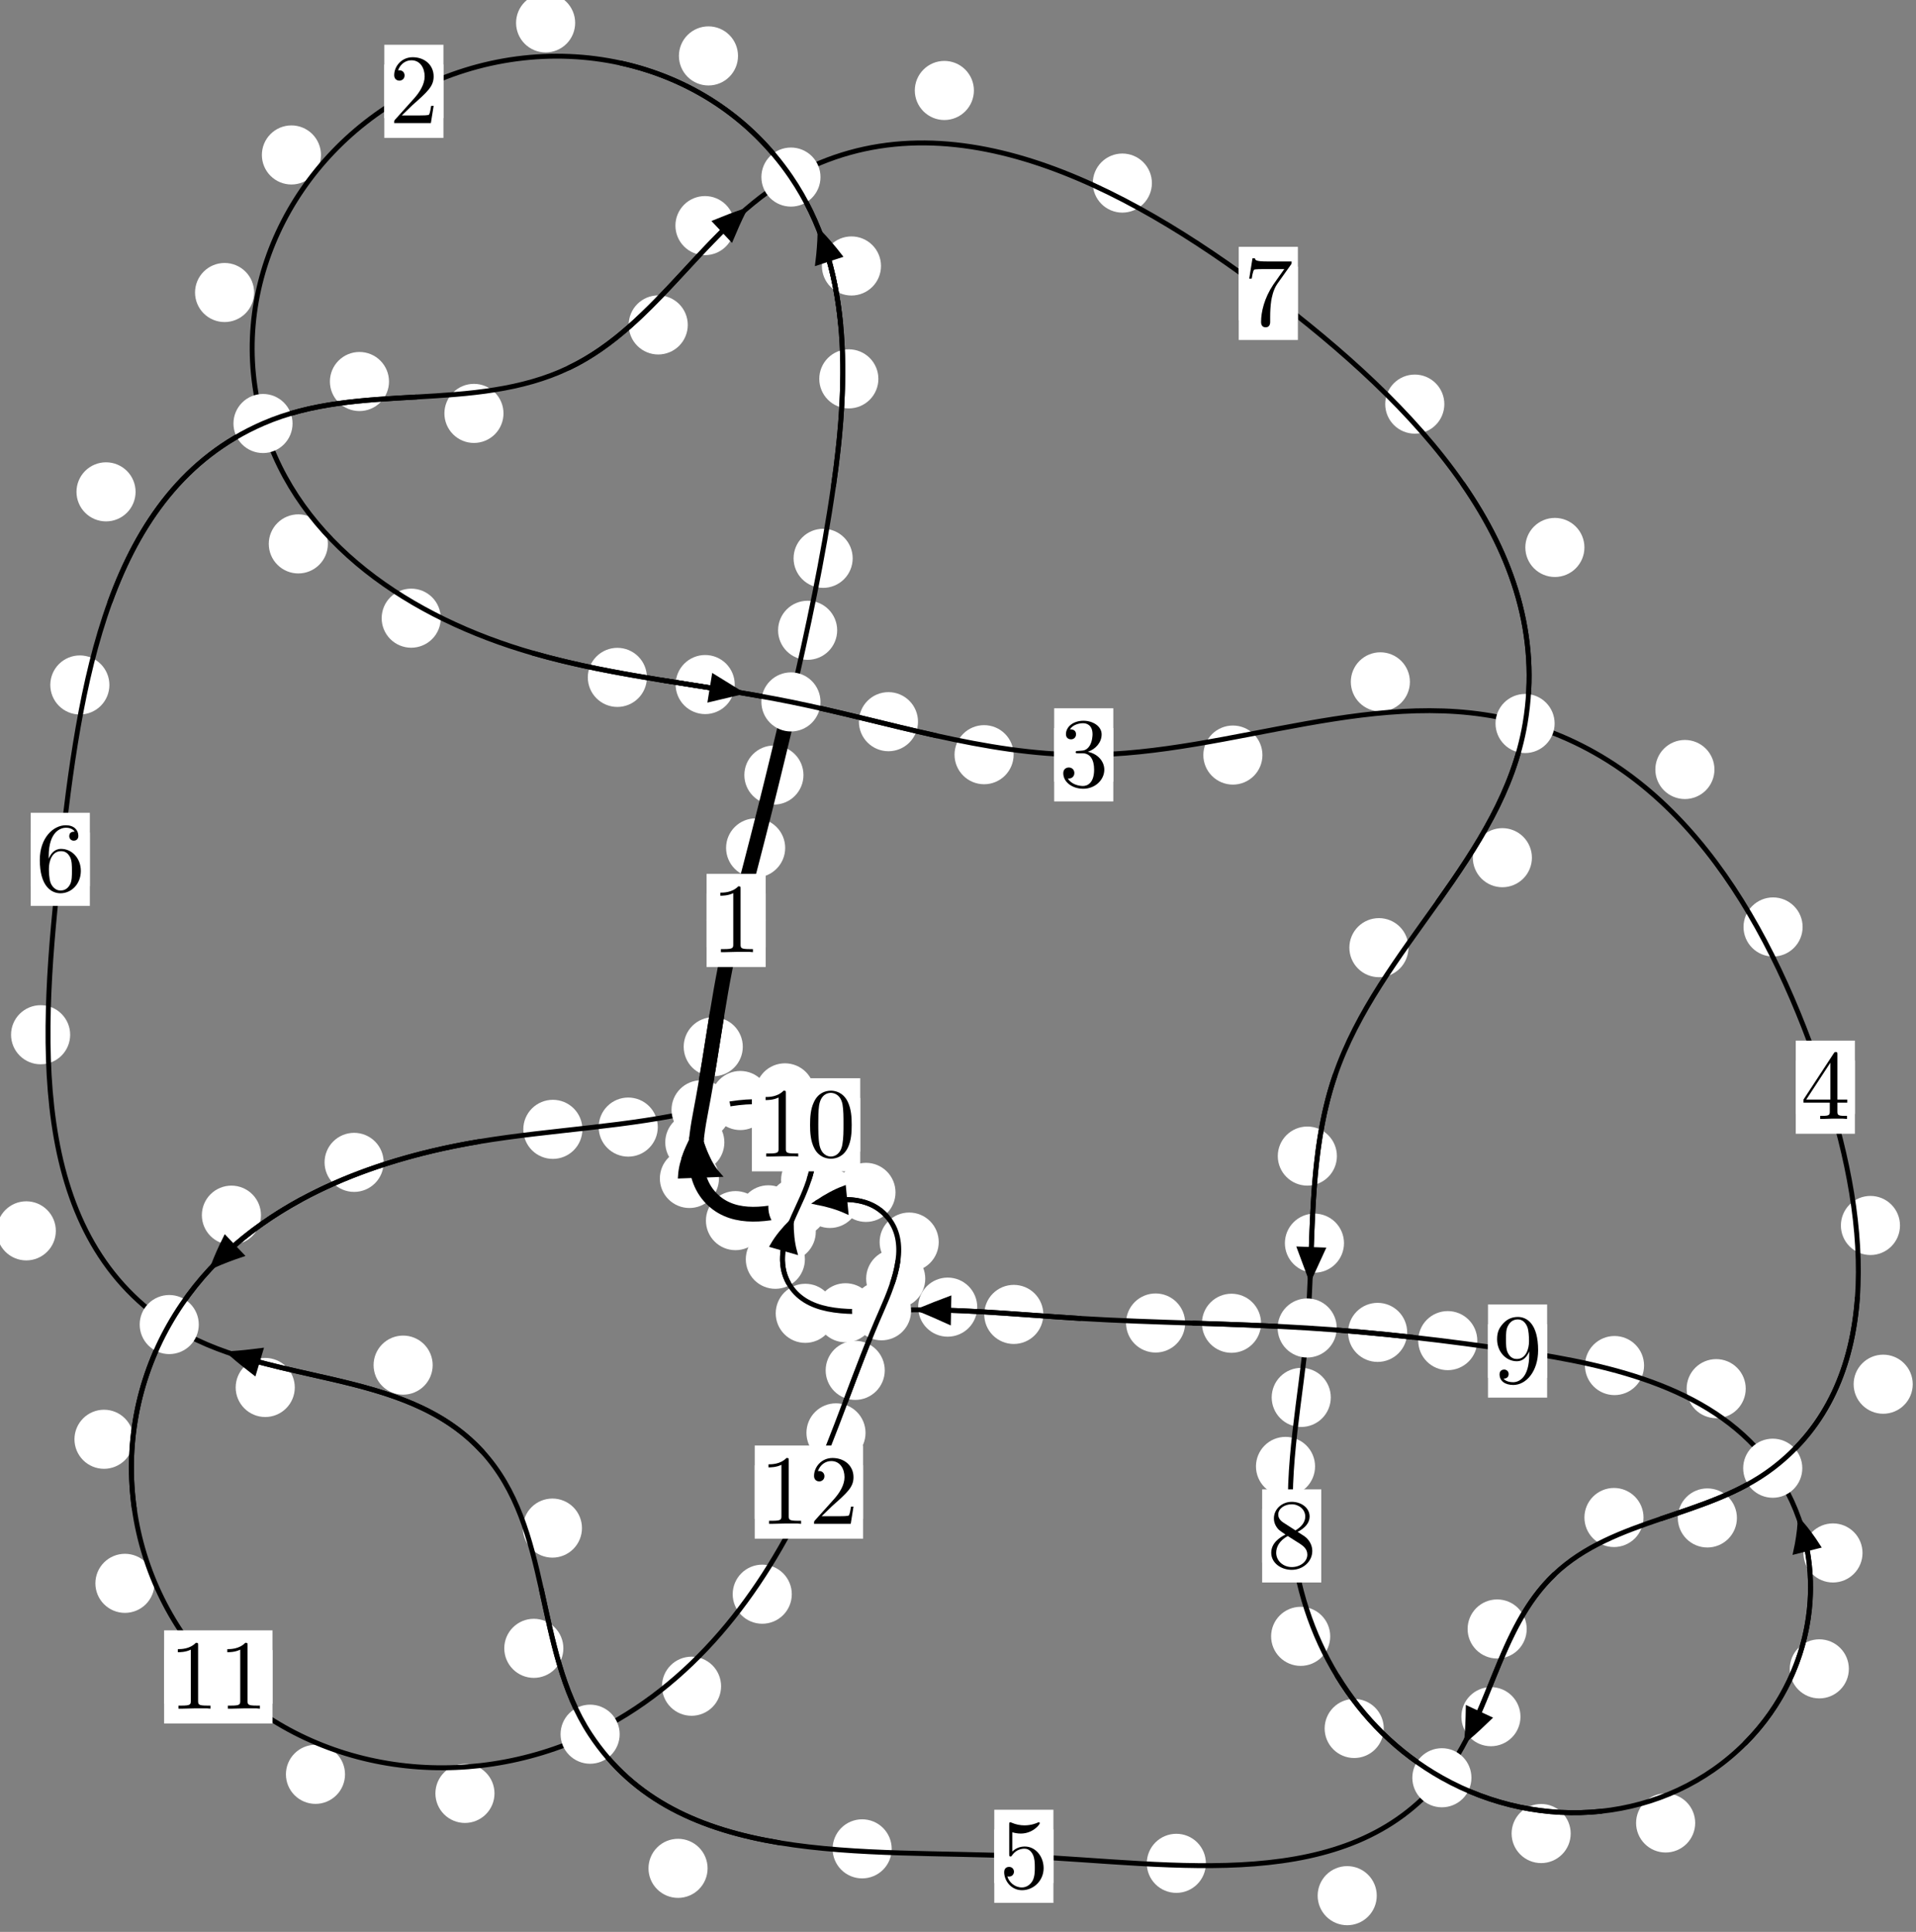 <?xml version="1.0"?>
<!-- Created by MetaPost 1.999 on 2021.07.05:2356 -->
<svg version="1.1" xmlns="http://www.w3.org/2000/svg" xmlns:xlink="http://www.w3.org/1999/xlink" width="193.794" height="195.41" viewBox="0 0 193.794 195.41">
<rect x="0" y="0" width="193.794" height="195.41" fill="#808080" stroke="none"/>
<!-- Original BoundingBox: -80.330627 -123.735809 113.463654 71.674042 -->
  <defs>
    <g transform="scale(0.01,0.01)" id="GLYPHcmr10_48">
      <path style="fill-rule: evenodd;" d="M460 -320C460 -400,455 -480,420 -554C374 -650,292 -666,250 -666C190 -666,117 -640,76 -547C44 -478,39 -400,39 -320C39 -245,43 -155,84 -79C127 2,200 22,249 22C303 22,379 1,423 -94C455 -163,460 -241,460 -320M249 -0C210 -0,151 -25,133 -121C122 -181,122 -273,122 -332C122 -396,122 -462,130 -516C149 -635,224 -644,249 -644C282 -644,348 -626,367 -527C377 -471,377 -395,377 -332C377 -257,377 -189,366 -125C351 -30,294 -0,249 -0"></path>
    </g>
    <g transform="scale(0.01,0.01)" id="GLYPHcmr10_49">
      <path style="fill-rule: evenodd;" d="M294 -640C294 -664,294 -666,271 -666C209 -602,121 -602,89 -602L89 -571C109 -571,168 -571,220 -597L220 -79C220 -43,217 -31,127 -31L95 -31L95 -0L257 -0L130 -3L217 -3L257 -3L297 -3L384 -3L419 -0L419 -31L387 -31C297 -31,294 -42,294 -79"></path>
    </g>
    <g transform="scale(0.01,0.01)" id="GLYPHcmr10_50">
      <path style="fill-rule: evenodd;" d="M127 -77L233 -180C389 -318,449 -372,449 -472C449 -586,359 -666,237 -666C124 -666,50 -574,50 -485C50 -429,100 -429,103 -429C120 -429,155 -441,155 -482C155 -508,137 -534,102 -534C94 -534,92 -534,89 -533C112 -598,166 -635,224 -635C315 -635,358 -554,358 -472C358 -392,308 -313,253 -251L61 -37C50 -26,50 -24,50 -0L421 -0L449 -174L424 -174C419 -144,412 -100,402 -85C395 -77,329 -77,307 -77"></path>
    </g>
    <g transform="scale(0.01,0.01)" id="GLYPHcmr10_51">
      <path style="fill-rule: evenodd;" d="M290 -352C372 -379,430 -449,430 -528C430 -610,342 -666,246 -666C145 -666,69 -606,69 -530C69 -497,91 -478,120 -478C151 -478,171 -500,171 -529C171 -579,124 -579,109 -579C140 -628,206 -641,242 -641C283 -641,338 -619,338 -529C338 -517,336 -459,310 -415C280 -367,246 -364,221 -363C213 -362,189 -360,182 -360C174 -359,167 -358,167 -348C167 -337,174 -337,191 -337L235 -337C317 -337,354 -269,354 -171C354 -35,285 -6,241 -6C198 -6,123 -23,88 -82C123 -77,154 -99,154 -137C154 -173,127 -193,98 -193C74 -193,42 -179,42 -135C42 -44,135 22,244 22C366 22,457 -69,457 -171C457 -253,394 -331,290 -352"></path>
    </g>
    <g transform="scale(0.01,0.01)" id="GLYPHcmr10_52">
      <path style="fill-rule: evenodd;" d="M294 -165L294 -78C294 -42,292 -31,218 -31L197 -31L197 -0L332 -0L238 -3L290 -3L332 -3L374 -3L427 -3L468 -0L468 -31L447 -31C373 -31,371 -42,371 -78L371 -165L471 -165L471 -196L371 -196L371 -651C371 -671,371 -677,355 -677C346 -677,343 -677,335 -665L28 -196L28 -165M300 -196L56 -196L300 -569"></path>
    </g>
    <g transform="scale(0.01,0.01)" id="GLYPHcmr10_53">
      <path style="fill-rule: evenodd;" d="M449 -201C449 -320,367 -420,259 -420C211 -420,168 -404,132 -369L132 -564C152 -558,185 -551,217 -551C340 -551,410 -642,410 -655C410 -661,407 -666,400 -666C399 -666,397 -666,392 -663C372 -654,323 -634,256 -634C216 -634,170 -641,123 -662C115 -665,113 -665,111 -665C101 -665,101 -657,101 -641L101 -345C101 -327,101 -319,115 -319C122 -319,124 -322,128 -328C139 -344,176 -398,257 -398C309 -398,334 -352,342 -334C358 -297,360 -258,360 -208C360 -173,360 -113,336 -71C312 -32,275 -6,229 -6C156 -6,99 -59,82 -118C85 -117,88 -116,99 -116C132 -116,149 -141,149 -165C149 -189,132 -214,99 -214C85 -214,50 -207,50 -161C50 -75,119 22,231 22C347 22,449 -74,449 -201"></path>
    </g>
    <g transform="scale(0.01,0.01)" id="GLYPHcmr10_54">
      <path style="fill-rule: evenodd;" d="M132 -328L132 -352C132 -605,256 -641,307 -641C331 -641,373 -635,395 -601C380 -601,340 -601,340 -556C340 -525,364 -510,386 -510C402 -510,432 -519,432 -558C432 -618,388 -666,305 -666C177 -666,42 -537,42 -316C42 -49,158 22,251 22C362 22,457 -72,457 -204C457 -331,368 -427,257 -427C189 -427,152 -376,132 -328M251 -6C188 -6,158 -66,152 -81C134 -128,134 -208,134 -226C134 -304,166 -404,256 -404C272 -404,318 -404,349 -342C367 -305,367 -254,367 -205C367 -157,367 -107,350 -71C320 -11,274 -6,251 -6"></path>
    </g>
    <g transform="scale(0.01,0.01)" id="GLYPHcmr10_55">
      <path style="fill-rule: evenodd;" d="M476 -609C485 -621,485 -623,485 -644L242 -644C120 -644,118 -657,114 -676L89 -676L56 -470L81 -470C84 -486,93 -549,106 -561C113 -567,191 -567,204 -567L411 -567C400 -551,321 -442,299 -409C209 -274,176 -135,176 -33C176 -23,176 22,222 22C268 22,268 -23,268 -33L268 -84C268 -139,271 -194,279 -248C283 -271,297 -357,341 -419"></path>
    </g>
    <g transform="scale(0.01,0.01)" id="GLYPHcmr10_56">
      <path style="fill-rule: evenodd;" d="M163 -457C117 -487,113 -521,113 -538C113 -599,178 -641,249 -641C322 -641,386 -589,386 -517C386 -460,347 -412,287 -377M309 -362C381 -399,430 -451,430 -517C430 -609,341 -666,250 -666C150 -666,69 -592,69 -499C69 -481,71 -436,113 -389C124 -377,161 -352,186 -335C128 -306,42 -250,42 -151C42 -45,144 22,249 22C362 22,457 -61,457 -168C457 -204,446 -249,408 -291C389 -312,373 -322,309 -362M209 -320L332 -242C360 -223,407 -193,407 -132C407 -58,332 -6,250 -6C164 -6,92 -68,92 -151C92 -209,124 -273,209 -320"></path>
    </g>
    <g transform="scale(0.01,0.01)" id="GLYPHcmr10_57">
      <path style="fill-rule: evenodd;" d="M367 -318L367 -286C367 -52,263 -6,205 -6C188 -6,134 -8,107 -42C151 -42,159 -71,159 -88C159 -119,135 -134,113 -134C97 -134,67 -125,67 -86C67 -19,121 22,206 22C335 22,457 -114,457 -329C457 -598,342 -666,253 -666C198 -666,149 -648,106 -603C65 -558,42 -516,42 -441C42 -316,130 -218,242 -218C303 -218,344 -260,367 -318M243 -241C227 -241,181 -241,150 -304C132 -341,132 -391,132 -440C132 -494,132 -541,153 -578C180 -628,218 -641,253 -641C299 -641,332 -607,349 -562C361 -530,365 -467,365 -421C365 -338,331 -241,243 -241"></path>
    </g>
  </defs>
  <path d="M79.417 85.766C79.417 84.973,79.102 84.213,78.542 83.653C77.981 83.092,77.221 82.777,76.429 82.777C75.636 82.777,74.876 83.092,74.315 83.653C73.755 84.213,73.44 84.973,73.44 85.766C73.44 86.559,73.755 87.319,74.315 87.879C74.876 88.44,75.636 88.755,76.429 88.755C77.221 88.755,77.981 88.44,78.542 87.879C79.102 87.319,79.417 86.559,79.417 85.766Z" style="fill: rgb(100%,100%,100%);stroke: none;"></path>
  <path d="M77.444 93.101C77.444 92.309,77.129 91.548,76.569 90.988C76.008 90.428,75.248 90.113,74.455 90.113C73.663 90.113,72.903 90.428,72.342 90.988C71.782 91.548,71.467 92.309,71.467 93.101C71.467 93.894,71.782 94.654,72.342 95.215C72.903 95.775,73.663 96.09,74.455 96.09C75.248 96.09,76.008 95.775,76.569 95.215C77.129 94.654,77.444 93.894,77.444 93.101Z" style="fill: rgb(100%,100%,100%);stroke: none;"></path>
  <path d="M84.676 63.753C84.676 62.961,84.361 62.201,83.801 61.64C83.24 61.08,82.48 60.765,81.688 60.765C80.895 60.765,80.135 61.08,79.574 61.64C79.014 62.201,78.699 62.961,78.699 63.753C78.699 64.546,79.014 65.306,79.574 65.867C80.135 66.427,80.895 66.742,81.688 66.742C82.48 66.742,83.24 66.427,83.801 65.867C84.361 65.306,84.676 64.546,84.676 63.753Z" style="fill: rgb(100%,100%,100%);stroke: none;"></path>
  <path d="M81.266 78.398C81.266 77.605,80.951 76.845,80.39 76.285C79.83 75.724,79.07 75.409,78.277 75.409C77.484 75.409,76.724 75.724,76.164 76.285C75.603 76.845,75.288 77.605,75.288 78.398C75.288 79.191,75.603 79.951,76.164 80.511C76.724 81.072,77.484 81.387,78.277 81.387C79.07 81.387,79.83 81.072,80.39 80.511C80.951 79.951,81.266 79.191,81.266 78.398Z" style="fill: rgb(100%,100%,100%);stroke: none;"></path>
  <path d="M88.844 38.322C88.844 37.529,88.529 36.769,87.968 36.209C87.408 35.648,86.648 35.333,85.855 35.333C85.062 35.333,84.302 35.648,83.742 36.209C83.181 36.769,82.866 37.529,82.866 38.322C82.866 39.115,83.181 39.875,83.742 40.435C84.302 40.996,85.062 41.311,85.855 41.311C86.648 41.311,87.408 40.996,87.968 40.435C88.529 39.875,88.844 39.115,88.844 38.322Z" style="fill: rgb(100%,100%,100%);stroke: none;"></path>
  <path d="M86.244 56.475C86.244 55.682,85.929 54.922,85.369 54.361C84.808 53.801,84.048 53.486,83.255 53.486C82.463 53.486,81.703 53.801,81.142 54.361C80.582 54.922,80.267 55.682,80.267 56.475C80.267 57.267,80.582 58.028,81.142 58.588C81.703 59.149,82.463 59.463,83.255 59.463C84.048 59.463,84.808 59.149,85.369 58.588C85.929 58.028,86.244 57.267,86.244 56.475Z" style="fill: rgb(100%,100%,100%);stroke: none;"></path>
  <path d="M74.647 5.656C74.647 4.863,74.332 4.103,73.771 3.543C73.211 2.982,72.45 2.667,71.658 2.667C70.865 2.667,70.105 2.982,69.544 3.543C68.984 4.103,68.669 4.863,68.669 5.656C68.669 6.449,68.984 7.209,69.544 7.769C70.105 8.33,70.865 8.645,71.658 8.645C72.45 8.645,73.211 8.33,73.771 7.769C74.332 7.209,74.647 6.449,74.647 5.656Z" style="fill: rgb(100%,100%,100%);stroke: none;"></path>
  <path d="M89.109 26.903C89.109 26.11,88.794 25.35,88.234 24.79C87.673 24.229,86.913 23.914,86.121 23.914C85.328 23.914,84.568 24.229,84.007 24.79C83.447 25.35,83.132 26.11,83.132 26.903C83.132 27.696,83.447 28.456,84.007 29.016C84.568 29.577,85.328 29.892,86.121 29.892C86.913 29.892,87.673 29.577,88.234 29.016C88.794 28.456,89.109 27.696,89.109 26.903Z" style="fill: rgb(100%,100%,100%);stroke: none;"></path>
  <path d="M32.464 15.673C32.464 14.881,32.149 14.121,31.589 13.56C31.028 13,30.268 12.685,29.475 12.685C28.683 12.685,27.922 13,27.362 13.56C26.802 14.121,26.487 14.881,26.487 15.673C26.487 16.466,26.802 17.226,27.362 17.787C27.922 18.347,28.683 18.662,29.475 18.662C30.268 18.662,31.028 18.347,31.589 17.787C32.149 17.226,32.464 16.466,32.464 15.673Z" style="fill: rgb(100%,100%,100%);stroke: none;"></path>
  <path d="M58.175 2.315C58.175 1.522,57.86 0.762,57.3 0.201C56.74 -0.359,55.979 -0.674,55.187 -0.674C54.394 -0.674,53.634 -0.359,53.073 0.201C52.513 0.762,52.198 1.522,52.198 2.315C52.198 3.107,52.513 3.868,53.073 4.428C53.634 4.988,54.394 5.303,55.187 5.303C55.979 5.303,56.74 4.988,57.3 4.428C57.86 3.868,58.175 3.107,58.175 2.315Z" style="fill: rgb(100%,100%,100%);stroke: none;"></path>
  <path d="M33.163 55.015C33.163 54.222,32.848 53.462,32.287 52.902C31.727 52.341,30.967 52.026,30.174 52.026C29.381 52.026,28.621 52.341,28.061 52.902C27.5 53.462,27.185 54.222,27.185 55.015C27.185 55.808,27.5 56.568,28.061 57.128C28.621 57.689,29.381 58.004,30.174 58.004C30.967 58.004,31.727 57.689,32.287 57.128C32.848 56.568,33.163 55.808,33.163 55.015Z" style="fill: rgb(100%,100%,100%);stroke: none;"></path>
  <path d="M25.704 29.588C25.704 28.795,25.389 28.035,24.829 27.474C24.268 26.914,23.508 26.599,22.716 26.599C21.923 26.599,21.163 26.914,20.602 27.474C20.042 28.035,19.727 28.795,19.727 29.588C19.727 30.38,20.042 31.141,20.602 31.701C21.163 32.262,21.923 32.576,22.716 32.576C23.508 32.576,24.268 32.262,24.829 31.701C25.389 31.141,25.704 30.38,25.704 29.588Z" style="fill: rgb(100%,100%,100%);stroke: none;"></path>
  <path d="M65.431 68.518C65.431 67.725,65.116 66.965,64.556 66.405C63.995 65.844,63.235 65.529,62.442 65.529C61.65 65.529,60.89 65.844,60.329 66.405C59.769 66.965,59.454 67.725,59.454 68.518C59.454 69.311,59.769 70.071,60.329 70.631C60.89 71.192,61.65 71.507,62.442 71.507C63.235 71.507,63.995 71.192,64.556 70.631C65.116 70.071,65.431 69.311,65.431 68.518Z" style="fill: rgb(100%,100%,100%);stroke: none;"></path>
  <path d="M44.581 62.529C44.581 61.737,44.266 60.977,43.706 60.416C43.145 59.856,42.385 59.541,41.592 59.541C40.8 59.541,40.04 59.856,39.479 60.416C38.919 60.977,38.604 61.737,38.604 62.529C38.604 63.322,38.919 64.082,39.479 64.643C40.04 65.203,40.8 65.518,41.592 65.518C42.385 65.518,43.145 65.203,43.706 64.643C44.266 64.082,44.581 63.322,44.581 62.529Z" style="fill: rgb(100%,100%,100%);stroke: none;"></path>
  <path d="M92.851 72.998C92.851 72.206,92.536 71.445,91.976 70.885C91.415 70.324,90.655 70.01,89.863 70.01C89.07 70.01,88.31 70.324,87.749 70.885C87.189 71.445,86.874 72.206,86.874 72.998C86.874 73.791,87.189 74.551,87.749 75.112C88.31 75.672,89.07 75.987,89.863 75.987C90.655 75.987,91.415 75.672,91.976 75.112C92.536 74.551,92.851 73.791,92.851 72.998Z" style="fill: rgb(100%,100%,100%);stroke: none;"></path>
  <path d="M74.314 69.242C74.314 68.45,73.999 67.69,73.439 67.129C72.878 66.569,72.118 66.254,71.325 66.254C70.533 66.254,69.772 66.569,69.212 67.129C68.652 67.69,68.337 68.45,68.337 69.242C68.337 70.035,68.652 70.795,69.212 71.356C69.772 71.916,70.533 72.231,71.325 72.231C72.118 72.231,72.878 71.916,73.439 71.356C73.999 70.795,74.314 70.035,74.314 69.242Z" style="fill: rgb(100%,100%,100%);stroke: none;"></path>
  <path d="M127.689 76.376C127.689 75.583,127.374 74.823,126.814 74.262C126.253 73.702,125.493 73.387,124.701 73.387C123.908 73.387,123.148 73.702,122.587 74.262C122.027 74.823,121.712 75.583,121.712 76.376C121.712 77.168,122.027 77.929,122.587 78.489C123.148 79.049,123.908 79.364,124.701 79.364C125.493 79.364,126.253 79.049,126.814 78.489C127.374 77.929,127.689 77.168,127.689 76.376Z" style="fill: rgb(100%,100%,100%);stroke: none;"></path>
  <path d="M102.524 76.338C102.524 75.546,102.209 74.785,101.648 74.225C101.088 73.664,100.328 73.349,99.535 73.349C98.742 73.349,97.982 73.664,97.422 74.225C96.861 74.785,96.546 75.546,96.546 76.338C96.546 77.131,96.861 77.891,97.422 78.452C97.982 79.012,98.742 79.327,99.535 79.327C100.328 79.327,101.088 79.012,101.648 78.452C102.209 77.891,102.524 77.131,102.524 76.338Z" style="fill: rgb(100%,100%,100%);stroke: none;"></path>
  <path d="M173.408 77.835C173.408 77.043,173.093 76.283,172.532 75.722C171.972 75.162,171.211 74.847,170.419 74.847C169.626 74.847,168.866 75.162,168.305 75.722C167.745 76.283,167.43 77.043,167.43 77.835C167.43 78.628,167.745 79.388,168.305 79.949C168.866 80.509,169.626 80.824,170.419 80.824C171.211 80.824,171.972 80.509,172.532 79.949C173.093 79.388,173.408 78.628,173.408 77.835Z" style="fill: rgb(100%,100%,100%);stroke: none;"></path>
  <path d="M142.605 68.968C142.605 68.176,142.29 67.416,141.73 66.855C141.169 66.295,140.409 65.98,139.616 65.98C138.824 65.98,138.064 66.295,137.503 66.855C136.943 67.416,136.628 68.176,136.628 68.968C136.628 69.761,136.943 70.521,137.503 71.082C138.064 71.642,138.824 71.957,139.616 71.957C140.409 71.957,141.169 71.642,141.73 71.082C142.29 70.521,142.605 69.761,142.605 68.968Z" style="fill: rgb(100%,100%,100%);stroke: none;"></path>
  <path d="M192.175 123.957C192.175 123.164,191.86 122.404,191.3 121.844C190.739 121.283,189.979 120.968,189.187 120.968C188.394 120.968,187.634 121.283,187.073 121.844C186.513 122.404,186.198 123.164,186.198 123.957C186.198 124.75,186.513 125.51,187.073 126.07C187.634 126.631,188.394 126.946,189.187 126.946C189.979 126.946,190.739 126.631,191.3 126.07C191.86 125.51,192.175 124.75,192.175 123.957Z" style="fill: rgb(100%,100%,100%);stroke: none;"></path>
  <path d="M182.326 93.762C182.326 92.969,182.011 92.209,181.45 91.649C180.89 91.088,180.13 90.773,179.337 90.773C178.544 90.773,177.784 91.088,177.224 91.649C176.663 92.209,176.348 92.969,176.348 93.762C176.348 94.555,176.663 95.315,177.224 95.875C177.784 96.436,178.544 96.751,179.337 96.751C180.13 96.751,180.89 96.436,181.45 95.875C182.011 95.315,182.326 94.555,182.326 93.762Z" style="fill: rgb(100%,100%,100%);stroke: none;"></path>
  <path d="M175.68 153.54C175.68 152.748,175.365 151.988,174.804 151.427C174.244 150.867,173.484 150.552,172.691 150.552C171.898 150.552,171.138 150.867,170.578 151.427C170.017 151.988,169.702 152.748,169.702 153.54C169.702 154.333,170.017 155.093,170.578 155.654C171.138 156.214,171.898 156.529,172.691 156.529C173.484 156.529,174.244 156.214,174.804 155.654C175.365 155.093,175.68 154.333,175.68 153.54Z" style="fill: rgb(100%,100%,100%);stroke: none;"></path>
  <path d="M193.464 140.013C193.464 139.22,193.149 138.46,192.588 137.9C192.028 137.339,191.268 137.024,190.475 137.024C189.682 137.024,188.922 137.339,188.362 137.9C187.801 138.46,187.486 139.22,187.486 140.013C187.486 140.806,187.801 141.566,188.362 142.126C188.922 142.687,189.682 143.002,190.475 143.002C191.268 143.002,192.028 142.687,192.588 142.126C193.149 141.566,193.464 140.806,193.464 140.013Z" style="fill: rgb(100%,100%,100%);stroke: none;"></path>
  <path d="M154.419 164.772C154.419 163.979,154.104 163.219,153.544 162.658C152.984 162.098,152.223 161.783,151.431 161.783C150.638 161.783,149.878 162.098,149.317 162.658C148.757 163.219,148.442 163.979,148.442 164.772C148.442 165.564,148.757 166.324,149.317 166.885C149.878 167.445,150.638 167.76,151.431 167.76C152.223 167.76,152.984 167.445,153.544 166.885C154.104 166.324,154.419 165.564,154.419 164.772Z" style="fill: rgb(100%,100%,100%);stroke: none;"></path>
  <path d="M166.234 153.496C166.234 152.703,165.919 151.943,165.359 151.382C164.798 150.822,164.038 150.507,163.246 150.507C162.453 150.507,161.693 150.822,161.132 151.382C160.572 151.943,160.257 152.703,160.257 153.496C160.257 154.288,160.572 155.048,161.132 155.609C161.693 156.169,162.453 156.484,163.246 156.484C164.038 156.484,164.798 156.169,165.359 155.609C165.919 155.048,166.234 154.288,166.234 153.496Z" style="fill: rgb(100%,100%,100%);stroke: none;"></path>
  <path d="M139.252 191.747C139.252 190.954,138.937 190.194,138.377 189.634C137.817 189.073,137.056 188.758,136.264 188.758C135.471 188.758,134.711 189.073,134.15 189.634C133.59 190.194,133.275 190.954,133.275 191.747C133.275 192.54,133.59 193.3,134.15 193.86C134.711 194.421,135.471 194.736,136.264 194.736C137.056 194.736,137.817 194.421,138.377 193.86C138.937 193.3,139.252 192.54,139.252 191.747Z" style="fill: rgb(100%,100%,100%);stroke: none;"></path>
  <path d="M153.788 173.642C153.788 172.849,153.473 172.089,152.913 171.529C152.352 170.968,151.592 170.653,150.799 170.653C150.007 170.653,149.247 170.968,148.686 171.529C148.126 172.089,147.811 172.849,147.811 173.642C147.811 174.435,148.126 175.195,148.686 175.755C149.247 176.316,150.007 176.631,150.799 176.631C151.592 176.631,152.352 176.316,152.913 175.755C153.473 175.195,153.788 174.435,153.788 173.642Z" style="fill: rgb(100%,100%,100%);stroke: none;"></path>
  <path d="M90.191 187.011C90.191 186.219,89.876 185.458,89.316 184.898C88.755 184.337,87.995 184.023,87.202 184.023C86.41 184.023,85.65 184.337,85.089 184.898C84.529 185.458,84.214 186.219,84.214 187.011C84.214 187.804,84.529 188.564,85.089 189.125C85.65 189.685,86.41 190,87.202 190C87.995 190,88.755 189.685,89.316 189.125C89.876 188.564,90.191 187.804,90.191 187.011Z" style="fill: rgb(100%,100%,100%);stroke: none;"></path>
  <path d="M121.969 188.476C121.969 187.684,121.654 186.923,121.094 186.363C120.533 185.802,119.773 185.488,118.98 185.488C118.188 185.488,117.427 185.802,116.867 186.363C116.306 186.923,115.992 187.684,115.992 188.476C115.992 189.269,116.306 190.029,116.867 190.59C117.427 191.15,118.188 191.465,118.98 191.465C119.773 191.465,120.533 191.15,121.094 190.59C121.654 190.029,121.969 189.269,121.969 188.476Z" style="fill: rgb(100%,100%,100%);stroke: none;"></path>
  <path d="M56.982 166.729C56.982 165.936,56.668 165.176,56.107 164.616C55.547 164.055,54.786 163.74,53.994 163.74C53.201 163.74,52.441 164.055,51.88 164.616C51.32 165.176,51.005 165.936,51.005 166.729C51.005 167.522,51.32 168.282,51.88 168.842C52.441 169.403,53.201 169.718,53.994 169.718C54.786 169.718,55.547 169.403,56.107 168.842C56.668 168.282,56.982 167.522,56.982 166.729Z" style="fill: rgb(100%,100%,100%);stroke: none;"></path>
  <path d="M71.569 188.983C71.569 188.19,71.254 187.43,70.694 186.87C70.133 186.309,69.373 185.994,68.58 185.994C67.788 185.994,67.027 186.309,66.467 186.87C65.906 187.43,65.592 188.19,65.592 188.983C65.592 189.776,65.906 190.536,66.467 191.096C67.027 191.657,67.788 191.972,68.58 191.972C69.373 191.972,70.133 191.657,70.694 191.096C71.254 190.536,71.569 189.776,71.569 188.983Z" style="fill: rgb(100%,100%,100%);stroke: none;"></path>
  <path d="M43.763 138.083C43.763 137.29,43.448 136.53,42.888 135.969C42.327 135.409,41.567 135.094,40.774 135.094C39.982 135.094,39.222 135.409,38.661 135.969C38.101 136.53,37.786 137.29,37.786 138.083C37.786 138.875,38.101 139.635,38.661 140.196C39.222 140.756,39.982 141.071,40.774 141.071C41.567 141.071,42.327 140.756,42.888 140.196C43.448 139.635,43.763 138.875,43.763 138.083Z" style="fill: rgb(100%,100%,100%);stroke: none;"></path>
  <path d="M58.863 154.566C58.863 153.774,58.548 153.014,57.988 152.453C57.427 151.893,56.667 151.578,55.874 151.578C55.082 151.578,54.322 151.893,53.761 152.453C53.201 153.014,52.886 153.774,52.886 154.566C52.886 155.359,53.201 156.119,53.761 156.68C54.322 157.24,55.082 157.555,55.874 157.555C56.667 157.555,57.427 157.24,57.988 156.68C58.548 156.119,58.863 155.359,58.863 154.566Z" style="fill: rgb(100%,100%,100%);stroke: none;"></path>
  <path d="M5.647 124.501C5.647 123.708,5.332 122.948,4.771 122.388C4.211 121.827,3.451 121.512,2.658 121.512C1.865 121.512,1.105 121.827,0.545 122.388C-0.016 122.948,-0.331 123.708,-0.331 124.501C-0.331 125.294,-0.016 126.054,0.545 126.614C1.105 127.175,1.865 127.49,2.658 127.49C3.451 127.49,4.211 127.175,4.771 126.614C5.332 126.054,5.647 125.294,5.647 124.501Z" style="fill: rgb(100%,100%,100%);stroke: none;"></path>
  <path d="M29.816 140.343C29.816 139.55,29.501 138.79,28.94 138.229C28.38 137.669,27.62 137.354,26.827 137.354C26.034 137.354,25.274 137.669,24.714 138.229C24.153 138.79,23.838 139.55,23.838 140.343C23.838 141.135,24.153 141.895,24.714 142.456C25.274 143.016,26.034 143.331,26.827 143.331C27.62 143.331,28.38 143.016,28.94 142.456C29.501 141.895,29.816 141.135,29.816 140.343Z" style="fill: rgb(100%,100%,100%);stroke: none;"></path>
  <path d="M11.065 69.283C11.065 68.491,10.75 67.731,10.189 67.17C9.629 66.61,8.868 66.295,8.076 66.295C7.283 66.295,6.523 66.61,5.962 67.17C5.402 67.731,5.087 68.491,5.087 69.283C5.087 70.076,5.402 70.836,5.962 71.397C6.523 71.957,7.283 72.272,8.076 72.272C8.868 72.272,9.629 71.957,10.189 71.397C10.75 70.836,11.065 70.076,11.065 69.283Z" style="fill: rgb(100%,100%,100%);stroke: none;"></path>
  <path d="M7.096 104.664C7.096 103.871,6.781 103.111,6.22 102.551C5.66 101.99,4.9 101.675,4.107 101.675C3.314 101.675,2.554 101.99,1.994 102.551C1.433 103.111,1.118 103.871,1.118 104.664C1.118 105.457,1.433 106.217,1.994 106.777C2.554 107.338,3.314 107.653,4.107 107.653C4.9 107.653,5.66 107.338,6.22 106.777C6.781 106.217,7.096 105.457,7.096 104.664Z" style="fill: rgb(100%,100%,100%);stroke: none;"></path>
  <path d="M39.346 38.59C39.346 37.798,39.031 37.038,38.47 36.477C37.91 35.917,37.15 35.602,36.357 35.602C35.564 35.602,34.804 35.917,34.244 36.477C33.683 37.038,33.368 37.798,33.368 38.59C33.368 39.383,33.683 40.143,34.244 40.704C34.804 41.264,35.564 41.579,36.357 41.579C37.15 41.579,37.91 41.264,38.47 40.704C39.031 40.143,39.346 39.383,39.346 38.59Z" style="fill: rgb(100%,100%,100%);stroke: none;"></path>
  <path d="M13.713 49.751C13.713 48.958,13.398 48.198,12.838 47.637C12.277 47.077,11.517 46.762,10.725 46.762C9.932 46.762,9.172 47.077,8.611 47.637C8.051 48.198,7.736 48.958,7.736 49.751C7.736 50.543,8.051 51.304,8.611 51.864C9.172 52.425,9.932 52.739,10.725 52.739C11.517 52.739,12.277 52.425,12.838 51.864C13.398 51.304,13.713 50.543,13.713 49.751Z" style="fill: rgb(100%,100%,100%);stroke: none;"></path>
  <path d="M69.565 32.867C69.565 32.075,69.25 31.314,68.69 30.754C68.129 30.193,67.369 29.878,66.576 29.878C65.784 29.878,65.024 30.193,64.463 30.754C63.903 31.314,63.588 32.075,63.588 32.867C63.588 33.66,63.903 34.42,64.463 34.981C65.024 35.541,65.784 35.856,66.576 35.856C67.369 35.856,68.129 35.541,68.69 34.981C69.25 34.42,69.565 33.66,69.565 32.867Z" style="fill: rgb(100%,100%,100%);stroke: none;"></path>
  <path d="M50.926 41.815C50.926 41.023,50.611 40.263,50.051 39.702C49.49 39.142,48.73 38.827,47.937 38.827C47.145 38.827,46.384 39.142,45.824 39.702C45.264 40.263,44.949 41.023,44.949 41.815C44.949 42.608,45.264 43.368,45.824 43.929C46.384 44.489,47.145 44.804,47.937 44.804C48.73 44.804,49.49 44.489,50.051 43.929C50.611 43.368,50.926 42.608,50.926 41.815Z" style="fill: rgb(100%,100%,100%);stroke: none;"></path>
  <path d="M98.506 9.151C98.506 8.358,98.191 7.598,97.63 7.038C97.07 6.477,96.31 6.162,95.517 6.162C94.724 6.162,93.964 6.477,93.404 7.038C92.843 7.598,92.528 8.358,92.528 9.151C92.528 9.944,92.843 10.704,93.404 11.264C93.964 11.825,94.724 12.14,95.517 12.14C96.31 12.14,97.07 11.825,97.63 11.264C98.191 10.704,98.506 9.944,98.506 9.151Z" style="fill: rgb(100%,100%,100%);stroke: none;"></path>
  <path d="M74.294 22.82C74.294 22.028,73.979 21.268,73.418 20.707C72.858 20.147,72.098 19.832,71.305 19.832C70.512 19.832,69.752 20.147,69.192 20.707C68.631 21.268,68.316 22.028,68.316 22.82C68.316 23.613,68.631 24.373,69.192 24.934C69.752 25.494,70.512 25.809,71.305 25.809C72.098 25.809,72.858 25.494,73.418 24.934C73.979 24.373,74.294 23.613,74.294 22.82Z" style="fill: rgb(100%,100%,100%);stroke: none;"></path>
  <path d="M146.087 40.877C146.087 40.084,145.772 39.324,145.212 38.764C144.651 38.203,143.891 37.888,143.098 37.888C142.306 37.888,141.545 38.203,140.985 38.764C140.424 39.324,140.109 40.084,140.109 40.877C140.109 41.67,140.424 42.43,140.985 42.99C141.545 43.551,142.306 43.866,143.098 43.866C143.891 43.866,144.651 43.551,145.212 42.99C145.772 42.43,146.087 41.67,146.087 40.877Z" style="fill: rgb(100%,100%,100%);stroke: none;"></path>
  <path d="M116.509 18.518C116.509 17.726,116.195 16.966,115.634 16.405C115.074 15.845,114.313 15.53,113.521 15.53C112.728 15.53,111.968 15.845,111.407 16.405C110.847 16.966,110.532 17.726,110.532 18.518C110.532 19.311,110.847 20.071,111.407 20.632C111.968 21.192,112.728 21.507,113.521 21.507C114.313 21.507,115.074 21.192,115.634 20.632C116.195 20.071,116.509 19.311,116.509 18.518Z" style="fill: rgb(100%,100%,100%);stroke: none;"></path>
  <path d="M154.945 86.755C154.945 85.963,154.63 85.203,154.07 84.642C153.509 84.082,152.749 83.767,151.956 83.767C151.164 83.767,150.403 84.082,149.843 84.642C149.283 85.203,148.968 85.963,148.968 86.755C148.968 87.548,149.283 88.308,149.843 88.869C150.403 89.429,151.164 89.744,151.956 89.744C152.749 89.744,153.509 89.429,154.07 88.869C154.63 88.308,154.945 87.548,154.945 86.755Z" style="fill: rgb(100%,100%,100%);stroke: none;"></path>
  <path d="M160.257 55.375C160.257 54.582,159.942 53.822,159.382 53.261C158.821 52.701,158.061 52.386,157.268 52.386C156.476 52.386,155.716 52.701,155.155 53.261C154.595 53.822,154.28 54.582,154.28 55.375C154.28 56.167,154.595 56.927,155.155 57.488C155.716 58.048,156.476 58.363,157.268 58.363C158.061 58.363,158.821 58.048,159.382 57.488C159.942 56.927,160.257 56.167,160.257 55.375Z" style="fill: rgb(100%,100%,100%);stroke: none;"></path>
  <path d="M135.22 116.937C135.22 116.144,134.905 115.384,134.344 114.824C133.784 114.263,133.024 113.948,132.231 113.948C131.438 113.948,130.678 114.263,130.118 114.824C129.557 115.384,129.242 116.144,129.242 116.937C129.242 117.73,129.557 118.49,130.118 119.05C130.678 119.611,131.438 119.926,132.231 119.926C133.024 119.926,133.784 119.611,134.344 119.05C134.905 118.49,135.22 117.73,135.22 116.937Z" style="fill: rgb(100%,100%,100%);stroke: none;"></path>
  <path d="M142.458 95.855C142.458 95.063,142.143 94.303,141.583 93.742C141.022 93.182,140.262 92.867,139.469 92.867C138.677 92.867,137.917 93.182,137.356 93.742C136.796 94.303,136.481 95.063,136.481 95.855C136.481 96.648,136.796 97.408,137.356 97.969C137.917 98.529,138.677 98.844,139.469 98.844C140.262 98.844,141.022 98.529,141.583 97.969C142.143 97.408,142.458 96.648,142.458 95.855Z" style="fill: rgb(100%,100%,100%);stroke: none;"></path>
  <path d="M134.603 141.349C134.603 140.556,134.288 139.796,133.728 139.235C133.167 138.675,132.407 138.36,131.614 138.36C130.822 138.36,130.062 138.675,129.501 139.235C128.941 139.796,128.626 140.556,128.626 141.349C128.626 142.141,128.941 142.902,129.501 143.462C130.062 144.023,130.822 144.338,131.614 144.338C132.407 144.338,133.167 144.023,133.728 143.462C134.288 142.902,134.603 142.141,134.603 141.349Z" style="fill: rgb(100%,100%,100%);stroke: none;"></path>
  <path d="M135.939 125.746C135.939 124.953,135.624 124.193,135.064 123.633C134.503 123.072,133.743 122.757,132.95 122.757C132.158 122.757,131.397 123.072,130.837 123.633C130.276 124.193,129.961 124.953,129.961 125.746C129.961 126.539,130.276 127.299,130.837 127.859C131.397 128.42,132.158 128.735,132.95 128.735C133.743 128.735,134.503 128.42,135.064 127.859C135.624 127.299,135.939 126.539,135.939 125.746Z" style="fill: rgb(100%,100%,100%);stroke: none;"></path>
  <path d="M134.544 165.517C134.544 164.724,134.229 163.964,133.669 163.403C133.109 162.843,132.348 162.528,131.556 162.528C130.763 162.528,130.003 162.843,129.442 163.403C128.882 163.964,128.567 164.724,128.567 165.517C128.567 166.309,128.882 167.069,129.442 167.63C130.003 168.19,130.763 168.505,131.556 168.505C132.348 168.505,133.109 168.19,133.669 167.63C134.229 167.069,134.544 166.309,134.544 165.517Z" style="fill: rgb(100%,100%,100%);stroke: none;"></path>
  <path d="M133.012 148.327C133.012 147.535,132.697 146.774,132.137 146.214C131.576 145.654,130.816 145.339,130.023 145.339C129.231 145.339,128.471 145.654,127.91 146.214C127.35 146.774,127.035 147.535,127.035 148.327C127.035 149.12,127.35 149.88,127.91 150.441C128.471 151.001,129.231 151.316,130.023 151.316C130.816 151.316,131.576 151.001,132.137 150.441C132.697 149.88,133.012 149.12,133.012 148.327Z" style="fill: rgb(100%,100%,100%);stroke: none;"></path>
  <path d="M158.868 185.463C158.868 184.67,158.553 183.91,157.993 183.35C157.432 182.789,156.672 182.474,155.88 182.474C155.087 182.474,154.327 182.789,153.766 183.35C153.206 183.91,152.891 184.67,152.891 185.463C152.891 186.256,153.206 187.016,153.766 187.576C154.327 188.137,155.087 188.452,155.88 188.452C156.672 188.452,157.432 188.137,157.993 187.576C158.553 187.016,158.868 186.256,158.868 185.463Z" style="fill: rgb(100%,100%,100%);stroke: none;"></path>
  <path d="M139.96 174.836C139.96 174.043,139.645 173.283,139.084 172.722C138.524 172.162,137.764 171.847,136.971 171.847C136.178 171.847,135.418 172.162,134.857 172.722C134.297 173.283,133.982 174.043,133.982 174.836C133.982 175.628,134.297 176.388,134.857 176.949C135.418 177.509,136.178 177.824,136.971 177.824C137.764 177.824,138.524 177.509,139.084 176.949C139.645 176.388,139.96 175.628,139.96 174.836Z" style="fill: rgb(100%,100%,100%);stroke: none;"></path>
  <path d="M187.003 168.805C187.003 168.012,186.688 167.252,186.128 166.692C185.567 166.131,184.807 165.816,184.015 165.816C183.222 165.816,182.462 166.131,181.901 166.692C181.341 167.252,181.026 168.012,181.026 168.805C181.026 169.598,181.341 170.358,181.901 170.918C182.462 171.479,183.222 171.794,184.015 171.794C184.807 171.794,185.567 171.479,186.128 170.918C186.688 170.358,187.003 169.598,187.003 168.805Z" style="fill: rgb(100%,100%,100%);stroke: none;"></path>
  <path d="M171.46 184.393C171.46 183.601,171.145 182.84,170.584 182.28C170.024 181.72,169.264 181.405,168.471 181.405C167.678 181.405,166.918 181.72,166.358 182.28C165.797 182.84,165.482 183.601,165.482 184.393C165.482 185.186,165.797 185.946,166.358 186.507C166.918 187.067,167.678 187.382,168.471 187.382C169.264 187.382,170.024 187.067,170.584 186.507C171.145 185.946,171.46 185.186,171.46 184.393Z" style="fill: rgb(100%,100%,100%);stroke: none;"></path>
  <path d="M176.572 140.462C176.572 139.67,176.257 138.91,175.697 138.349C175.136 137.789,174.376 137.474,173.583 137.474C172.791 137.474,172.031 137.789,171.47 138.349C170.91 138.91,170.595 139.67,170.595 140.462C170.595 141.255,170.91 142.015,171.47 142.576C172.031 143.136,172.791 143.451,173.583 143.451C174.376 143.451,175.136 143.136,175.697 142.576C176.257 142.015,176.572 141.255,176.572 140.462Z" style="fill: rgb(100%,100%,100%);stroke: none;"></path>
  <path d="M188.385 157.081C188.385 156.288,188.07 155.528,187.51 154.968C186.949 154.407,186.189 154.092,185.397 154.092C184.604 154.092,183.844 154.407,183.283 154.968C182.723 155.528,182.408 156.288,182.408 157.081C182.408 157.874,182.723 158.634,183.283 159.194C183.844 159.755,184.604 160.07,185.397 160.07C186.189 160.07,186.949 159.755,187.51 159.194C188.07 158.634,188.385 157.874,188.385 157.081Z" style="fill: rgb(100%,100%,100%);stroke: none;"></path>
  <path d="M149.422 135.604C149.422 134.812,149.107 134.052,148.547 133.491C147.986 132.931,147.226 132.616,146.433 132.616C145.641 132.616,144.881 132.931,144.32 133.491C143.76 134.052,143.445 134.812,143.445 135.604C143.445 136.397,143.76 137.157,144.32 137.718C144.881 138.278,145.641 138.593,146.433 138.593C147.226 138.593,147.986 138.278,148.547 137.718C149.107 137.157,149.422 136.397,149.422 135.604Z" style="fill: rgb(100%,100%,100%);stroke: none;"></path>
  <path d="M166.289 138.126C166.289 137.333,165.974 136.573,165.413 136.012C164.853 135.452,164.092 135.137,163.3 135.137C162.507 135.137,161.747 135.452,161.186 136.012C160.626 136.573,160.311 137.333,160.311 138.126C160.311 138.918,160.626 139.679,161.186 140.239C161.747 140.8,162.507 141.115,163.3 141.115C164.092 141.115,164.853 140.8,165.413 140.239C165.974 139.679,166.289 138.918,166.289 138.126Z" style="fill: rgb(100%,100%,100%);stroke: none;"></path>
  <path d="M127.549 133.849C127.549 133.056,127.234 132.296,126.673 131.735C126.113 131.175,125.352 130.86,124.56 130.86C123.767 130.86,123.007 131.175,122.446 131.735C121.886 132.296,121.571 133.056,121.571 133.849C121.571 134.641,121.886 135.401,122.446 135.962C123.007 136.522,123.767 136.837,124.56 136.837C125.352 136.837,126.113 136.522,126.673 135.962C127.234 135.401,127.549 134.641,127.549 133.849Z" style="fill: rgb(100%,100%,100%);stroke: none;"></path>
  <path d="M142.329 134.771C142.329 133.978,142.014 133.218,141.454 132.657C140.893 132.097,140.133 131.782,139.34 131.782C138.548 131.782,137.788 132.097,137.227 132.657C136.667 133.218,136.352 133.978,136.352 134.771C136.352 135.563,136.667 136.324,137.227 136.884C137.788 137.444,138.548 137.759,139.34 137.759C140.133 137.759,140.893 137.444,141.454 136.884C142.014 136.324,142.329 135.563,142.329 134.771Z" style="fill: rgb(100%,100%,100%);stroke: none;"></path>
  <path d="M105.528 132.954C105.528 132.161,105.213 131.401,104.653 130.841C104.092 130.28,103.332 129.965,102.539 129.965C101.747 129.965,100.987 130.28,100.426 130.841C99.866 131.401,99.551 132.161,99.551 132.954C99.551 133.747,99.866 134.507,100.426 135.067C100.987 135.628,101.747 135.943,102.539 135.943C103.332 135.943,104.092 135.628,104.653 135.067C105.213 134.507,105.528 133.747,105.528 132.954Z" style="fill: rgb(100%,100%,100%);stroke: none;"></path>
  <path d="M119.871 133.822C119.871 133.029,119.556 132.269,118.996 131.708C118.435 131.148,117.675 130.833,116.883 130.833C116.09 130.833,115.33 131.148,114.769 131.708C114.209 132.269,113.894 133.029,113.894 133.822C113.894 134.614,114.209 135.374,114.769 135.935C115.33 136.495,116.09 136.81,116.883 136.81C117.675 136.81,118.435 136.495,118.996 135.935C119.556 135.374,119.871 134.614,119.871 133.822Z" style="fill: rgb(100%,100%,100%);stroke: none;"></path>
  <path d="M88.509 132.786C88.509 131.994,88.194 131.234,87.634 130.673C87.073 130.113,86.313 129.798,85.52 129.798C84.728 129.798,83.967 130.113,83.407 130.673C82.846 131.234,82.532 131.994,82.532 132.786C82.532 133.579,82.846 134.339,83.407 134.9C83.967 135.46,84.728 135.775,85.52 135.775C86.313 135.775,87.073 135.46,87.634 134.9C88.194 134.339,88.509 133.579,88.509 132.786Z" style="fill: rgb(100%,100%,100%);stroke: none;"></path>
  <path d="M98.843 132.217C98.843 131.424,98.528 130.664,97.968 130.104C97.408 129.543,96.647 129.228,95.855 129.228C95.062 129.228,94.302 129.543,93.741 130.104C93.181 130.664,92.866 131.424,92.866 132.217C92.866 133.01,93.181 133.77,93.741 134.33C94.302 134.891,95.062 135.206,95.855 135.206C96.647 135.206,97.408 134.891,97.968 134.33C98.528 133.77,98.843 133.01,98.843 132.217Z" style="fill: rgb(100%,100%,100%);stroke: none;"></path>
  <path d="M81.411 127.377C81.411 126.584,81.096 125.824,80.536 125.263C79.975 124.703,79.215 124.388,78.422 124.388C77.63 124.388,76.87 124.703,76.309 125.263C75.749 125.824,75.434 126.584,75.434 127.377C75.434 128.169,75.749 128.929,76.309 129.49C76.87 130.05,77.63 130.365,78.422 130.365C79.215 130.365,79.975 130.05,80.536 129.49C81.096 128.929,81.411 128.169,81.411 127.377Z" style="fill: rgb(100%,100%,100%);stroke: none;"></path>
  <path d="M84.439 132.843C84.439 132.05,84.124 131.29,83.563 130.73C83.003 130.169,82.242 129.854,81.45 129.854C80.657 129.854,79.897 130.169,79.336 130.73C78.776 131.29,78.461 132.05,78.461 132.843C78.461 133.636,78.776 134.396,79.336 134.956C79.897 135.517,80.657 135.832,81.45 135.832C82.242 135.832,83.003 135.517,83.563 134.956C84.124 134.396,84.439 133.636,84.439 132.843Z" style="fill: rgb(100%,100%,100%);stroke: none;"></path>
  <path d="M84.979 119.346C84.979 118.554,84.664 117.794,84.104 117.233C83.543 116.673,82.783 116.358,81.991 116.358C81.198 116.358,80.438 116.673,79.877 117.233C79.317 117.794,79.002 118.554,79.002 119.346C79.002 120.139,79.317 120.899,79.877 121.46C80.438 122.02,81.198 122.335,81.991 122.335C82.783 122.335,83.543 122.02,84.104 121.46C84.664 120.899,84.979 120.139,84.979 119.346Z" style="fill: rgb(100%,100%,100%);stroke: none;"></path>
  <path d="M82.514 124.585C82.514 123.792,82.199 123.032,81.639 122.471C81.078 121.911,80.318 121.596,79.526 121.596C78.733 121.596,77.973 121.911,77.412 122.471C76.852 123.032,76.537 123.792,76.537 124.585C76.537 125.377,76.852 126.137,77.412 126.698C77.973 127.258,78.733 127.573,79.526 127.573C80.318 127.573,81.078 127.258,81.639 126.698C82.199 126.137,82.514 125.377,82.514 124.585Z" style="fill: rgb(100%,100%,100%);stroke: none;"></path>
  <path d="M82.381 110.543C82.381 109.75,82.066 108.99,81.506 108.429C80.945 107.869,80.185 107.554,79.392 107.554C78.6 107.554,77.839 107.869,77.279 108.429C76.719 108.99,76.404 109.75,76.404 110.543C76.404 111.335,76.719 112.095,77.279 112.656C77.839 113.216,78.6 113.531,79.392 113.531C80.185 113.531,80.945 113.216,81.506 112.656C82.066 112.095,82.381 111.335,82.381 110.543Z" style="fill: rgb(100%,100%,100%);stroke: none;"></path>
  <path d="M86.149 116.245C86.149 115.453,85.834 114.692,85.274 114.132C84.714 113.571,83.953 113.256,83.161 113.256C82.368 113.256,81.608 113.571,81.047 114.132C80.487 114.692,80.172 115.453,80.172 116.245C80.172 117.038,80.487 117.798,81.047 118.359C81.608 118.919,82.368 119.234,83.161 119.234C83.953 119.234,84.714 118.919,85.274 118.359C85.834 117.798,86.149 117.038,86.149 116.245Z" style="fill: rgb(100%,100%,100%);stroke: none;"></path>
  <path d="M66.531 114.005C66.531 113.212,66.216 112.452,65.655 111.892C65.095 111.331,64.335 111.016,63.542 111.016C62.749 111.016,61.989 111.331,61.429 111.892C60.868 112.452,60.553 113.212,60.553 114.005C60.553 114.798,60.868 115.558,61.429 116.118C61.989 116.679,62.749 116.994,63.542 116.994C64.335 116.994,65.095 116.679,65.655 116.118C66.216 115.558,66.531 114.798,66.531 114.005Z" style="fill: rgb(100%,100%,100%);stroke: none;"></path>
  <path d="M77.87 111.317C77.87 110.525,77.555 109.764,76.995 109.204C76.434 108.643,75.674 108.328,74.881 108.328C74.089 108.328,73.328 108.643,72.768 109.204C72.207 109.764,71.892 110.525,71.892 111.317C71.892 112.11,72.207 112.87,72.768 113.431C73.328 113.991,74.089 114.306,74.881 114.306C75.674 114.306,76.434 113.991,76.995 113.431C77.555 112.87,77.87 112.11,77.87 111.317Z" style="fill: rgb(100%,100%,100%);stroke: none;"></path>
  <path d="M38.805 117.573C38.805 116.781,38.49 116.02,37.93 115.46C37.369 114.9,36.609 114.585,35.817 114.585C35.024 114.585,34.264 114.9,33.703 115.46C33.143 116.02,32.828 116.781,32.828 117.573C32.828 118.366,33.143 119.126,33.703 119.687C34.264 120.247,35.024 120.562,35.817 120.562C36.609 120.562,37.369 120.247,37.93 119.687C38.49 119.126,38.805 118.366,38.805 117.573Z" style="fill: rgb(100%,100%,100%);stroke: none;"></path>
  <path d="M58.907 114.234C58.907 113.441,58.592 112.681,58.031 112.12C57.471 111.56,56.71 111.245,55.918 111.245C55.125 111.245,54.365 111.56,53.804 112.12C53.244 112.681,52.929 113.441,52.929 114.234C52.929 115.026,53.244 115.786,53.804 116.347C54.365 116.907,55.125 117.222,55.918 117.222C56.71 117.222,57.471 116.907,58.031 116.347C58.592 115.786,58.907 115.026,58.907 114.234Z" style="fill: rgb(100%,100%,100%);stroke: none;"></path>
  <path d="M13.51 145.582C13.51 144.79,13.195 144.03,12.634 143.469C12.074 142.909,11.314 142.594,10.521 142.594C9.728 142.594,8.968 142.909,8.408 143.469C7.847 144.03,7.532 144.79,7.532 145.582C7.532 146.375,7.847 147.135,8.408 147.696C8.968 148.256,9.728 148.571,10.521 148.571C11.314 148.571,12.074 148.256,12.634 147.696C13.195 147.135,13.51 146.375,13.51 145.582Z" style="fill: rgb(100%,100%,100%);stroke: none;"></path>
  <path d="M26.395 122.914C26.395 122.122,26.08 121.362,25.52 120.801C24.959 120.241,24.199 119.926,23.407 119.926C22.614 119.926,21.854 120.241,21.293 120.801C20.733 121.362,20.418 122.122,20.418 122.914C20.418 123.707,20.733 124.467,21.293 125.028C21.854 125.588,22.614 125.903,23.407 125.903C24.199 125.903,24.959 125.588,25.52 125.028C26.08 124.467,26.395 123.707,26.395 122.914Z" style="fill: rgb(100%,100%,100%);stroke: none;"></path>
  <path d="M34.897 179.474C34.897 178.681,34.582 177.921,34.022 177.361C33.461 176.8,32.701 176.485,31.909 176.485C31.116 176.485,30.356 176.8,29.795 177.361C29.235 177.921,28.92 178.681,28.92 179.474C28.92 180.267,29.235 181.027,29.795 181.587C30.356 182.148,31.116 182.463,31.909 182.463C32.701 182.463,33.461 182.148,34.022 181.587C34.582 181.027,34.897 180.267,34.897 179.474Z" style="fill: rgb(100%,100%,100%);stroke: none;"></path>
  <path d="M15.625 160.155C15.625 159.362,15.31 158.602,14.75 158.041C14.189 157.481,13.429 157.166,12.636 157.166C11.844 157.166,11.083 157.481,10.523 158.041C9.962 158.602,9.648 159.362,9.648 160.155C9.648 160.947,9.962 161.707,10.523 162.268C11.083 162.828,11.844 163.143,12.636 163.143C13.429 163.143,14.189 162.828,14.75 162.268C15.31 161.707,15.625 160.947,15.625 160.155Z" style="fill: rgb(100%,100%,100%);stroke: none;"></path>
  <path d="M72.934 170.562C72.934 169.769,72.619 169.009,72.059 168.449C71.498 167.888,70.738 167.573,69.945 167.573C69.153 167.573,68.393 167.888,67.832 168.449C67.272 169.009,66.957 169.769,66.957 170.562C66.957 171.355,67.272 172.115,67.832 172.675C68.393 173.236,69.153 173.551,69.945 173.551C70.738 173.551,71.498 173.236,72.059 172.675C72.619 172.115,72.934 171.355,72.934 170.562Z" style="fill: rgb(100%,100%,100%);stroke: none;"></path>
  <path d="M50.016 181.403C50.016 180.611,49.701 179.851,49.141 179.29C48.58 178.73,47.82 178.415,47.027 178.415C46.235 178.415,45.475 178.73,44.914 179.29C44.354 179.851,44.039 180.611,44.039 181.403C44.039 182.196,44.354 182.956,44.914 183.517C45.475 184.077,46.235 184.392,47.027 184.392C47.82 184.392,48.58 184.077,49.141 183.517C49.701 182.956,50.016 182.196,50.016 181.403Z" style="fill: rgb(100%,100%,100%);stroke: none;"></path>
  <path d="M87.545 144.933C87.545 144.141,87.23 143.381,86.67 142.82C86.11 142.26,85.349 141.945,84.557 141.945C83.764 141.945,83.004 142.26,82.443 142.82C81.883 143.381,81.568 144.141,81.568 144.933C81.568 145.726,81.883 146.486,82.443 147.047C83.004 147.607,83.764 147.922,84.557 147.922C85.349 147.922,86.11 147.607,86.67 147.047C87.23 146.486,87.545 145.726,87.545 144.933Z" style="fill: rgb(100%,100%,100%);stroke: none;"></path>
  <path d="M80.086 161.254C80.086 160.461,79.771 159.701,79.211 159.14C78.65 158.58,77.89 158.265,77.098 158.265C76.305 158.265,75.545 158.58,74.984 159.14C74.424 159.701,74.109 160.461,74.109 161.254C74.109 162.046,74.424 162.807,74.984 163.367C75.545 163.928,76.305 164.242,77.098 164.242C77.89 164.242,78.65 163.928,79.211 163.367C79.771 162.807,80.086 162.046,80.086 161.254Z" style="fill: rgb(100%,100%,100%);stroke: none;"></path>
  <path d="M93.585 129.34C93.585 128.548,93.271 127.787,92.71 127.227C92.15 126.666,91.389 126.351,90.597 126.351C89.804 126.351,89.044 126.666,88.483 127.227C87.923 127.787,87.608 128.548,87.608 129.34C87.608 130.133,87.923 130.893,88.483 131.454C89.044 132.014,89.804 132.329,90.597 132.329C91.389 132.329,92.15 132.014,92.71 131.454C93.271 130.893,93.585 130.133,93.585 129.34Z" style="fill: rgb(100%,100%,100%);stroke: none;"></path>
  <path d="M89.489 138.612C89.489 137.819,89.174 137.059,88.614 136.499C88.053 135.938,87.293 135.623,86.501 135.623C85.708 135.623,84.948 135.938,84.387 136.499C83.827 137.059,83.512 137.819,83.512 138.612C83.512 139.405,83.827 140.165,84.387 140.725C84.948 141.286,85.708 141.601,86.501 141.601C87.293 141.601,88.053 141.286,88.614 140.725C89.174 140.165,89.489 139.405,89.489 138.612Z" style="fill: rgb(100%,100%,100%);stroke: none;"></path>
  <path d="M90.576 120.609C90.576 119.816,90.261 119.056,89.701 118.496C89.14 117.935,88.38 117.62,87.587 117.62C86.795 117.62,86.035 117.935,85.474 118.496C84.914 119.056,84.599 119.816,84.599 120.609C84.599 121.402,84.914 122.162,85.474 122.722C86.035 123.283,86.795 123.598,87.587 123.598C88.38 123.598,89.14 123.283,89.701 122.722C90.261 122.162,90.576 121.402,90.576 120.609Z" style="fill: rgb(100%,100%,100%);stroke: none;"></path>
  <path d="M94.948 125.636C94.948 124.844,94.633 124.083,94.072 123.523C93.512 122.962,92.752 122.648,91.959 122.648C91.166 122.648,90.406 122.962,89.846 123.523C89.285 124.083,88.97 124.844,88.97 125.636C88.97 126.429,89.285 127.189,89.846 127.75C90.406 128.31,91.166 128.625,91.959 128.625C92.752 128.625,93.512 128.31,94.072 127.75C94.633 127.189,94.948 126.429,94.948 125.636Z" style="fill: rgb(100%,100%,100%);stroke: none;"></path>
  <path d="M80.701 122.88C80.701 122.088,80.386 121.328,79.826 120.767C79.265 120.207,78.505 119.892,77.713 119.892C76.92 119.892,76.16 120.207,75.599 120.767C75.039 121.328,74.724 122.088,74.724 122.88C74.724 123.673,75.039 124.433,75.599 124.994C76.16 125.554,76.92 125.869,77.713 125.869C78.505 125.869,79.265 125.554,79.826 124.994C80.386 124.433,80.701 123.673,80.701 122.88Z" style="fill: rgb(100%,100%,100%);stroke: none;"></path>
  <path d="M86.928 121.224C86.928 120.431,86.613 119.671,86.053 119.11C85.492 118.55,84.732 118.235,83.939 118.235C83.147 118.235,82.386 118.55,81.826 119.11C81.266 119.671,80.951 120.431,80.951 121.224C80.951 122.016,81.266 122.777,81.826 123.337C82.386 123.898,83.147 124.212,83.939 124.212C84.732 124.212,85.492 123.898,86.053 123.337C86.613 122.777,86.928 122.016,86.928 121.224Z" style="fill: rgb(100%,100%,100%);stroke: none;"></path>
  <path d="M72.719 119.202C72.719 118.409,72.404 117.649,71.844 117.088C71.283 116.528,70.523 116.213,69.731 116.213C68.938 116.213,68.178 116.528,67.617 117.088C67.057 117.649,66.742 118.409,66.742 119.202C66.742 119.994,67.057 120.754,67.617 121.315C68.178 121.875,68.938 122.19,69.731 122.19C70.523 122.19,71.283 121.875,71.844 121.315C72.404 120.754,72.719 119.994,72.719 119.202Z" style="fill: rgb(100%,100%,100%);stroke: none;"></path>
  <path d="M77.379 123.467C77.379 122.674,77.064 121.914,76.503 121.353C75.943 120.793,75.183 120.478,74.39 120.478C73.597 120.478,72.837 120.793,72.277 121.353C71.716 121.914,71.401 122.674,71.401 123.467C71.401 124.259,71.716 125.02,72.277 125.58C72.837 126.141,73.597 126.455,74.39 126.455C75.183 126.455,75.943 126.141,76.503 125.58C77.064 125.02,77.379 124.259,77.379 123.467Z" style="fill: rgb(100%,100%,100%);stroke: none;"></path>
  <path d="M75.13 105.878C75.13 105.085,74.815 104.325,74.255 103.765C73.694 103.204,72.934 102.889,72.141 102.889C71.349 102.889,70.589 103.204,70.028 103.765C69.468 104.325,69.153 105.085,69.153 105.878C69.153 106.671,69.468 107.431,70.028 107.991C70.589 108.552,71.349 108.867,72.141 108.867C72.934 108.867,73.694 108.552,74.255 107.991C74.815 107.431,75.13 106.671,75.13 105.878Z" style="fill: rgb(100%,100%,100%);stroke: none;"></path>
  <path d="M73.265 115.549C73.265 114.756,72.95 113.996,72.39 113.436C71.829 112.875,71.069 112.56,70.277 112.56C69.484 112.56,68.724 112.875,68.163 113.436C67.603 113.996,67.288 114.756,67.288 115.549C67.288 116.342,67.603 117.102,68.163 117.662C68.724 118.223,69.484 118.538,70.277 118.538C71.069 118.538,71.829 118.223,72.39 117.662C72.95 117.102,73.265 116.342,73.265 115.549Z" style="fill: rgb(100%,100%,100%);stroke: none;"></path>
  <path d="M74.455 93.101C76.429 85.766,78.277 78.398,80 71C81.688 63.753,83.255 56.475,84.31 49.109C85.855 38.322,86.121 26.903,80 17.911C71.658 5.656,55.187 2.315,41.862 9.238C29.475 15.673,22.716 29.588,26.602 42.838C30.174 55.015,41.592 62.529,53.931 66.073C62.442 68.518,71.325 69.242,80 71C89.863 72.998,99.535 76.338,109.616 76.353C124.701 76.376,139.616 68.968,154.254 73.182C170.419 77.835,179.337 93.762,184.624 109.971C189.187 123.957,190.475 140.013,179.304 148.51C172.691 153.54,163.246 153.496,157.199 159.267C151.431 164.772,150.799 173.642,145.839 179.82C136.264 191.747,118.98 188.476,103.558 187.765C87.202 187.011,68.58 188.983,59.687 175.415C53.994 166.729,55.874 154.566,48.777 146.818C40.774 138.083,26.827 140.343,17.117 133.978C2.658 124.501,4.107 104.664,6.097 86.923C8.076 69.283,10.725 49.751,26.602 42.838C36.357 38.59,47.937 41.815,57.548 37.202C66.576 32.867,71.305 22.82,80 17.911C95.517 9.151,113.521 18.518,128.283 29.678C143.098 40.877,157.268 55.375,154.254 73.182C151.956 86.755,139.469 95.855,135.035 108.77C132.231 116.937,132.95 125.746,132.216 134.326C131.614 141.349,130.023 148.327,130.65 155.359C131.556 165.517,136.971 174.836,145.839 179.82C155.88 185.463,168.471 184.393,176.529 176.312C184.015 168.805,185.397 157.081,179.304 148.51C173.583 140.462,163.3 138.126,153.493 136.66C146.433 135.604,139.34 134.771,132.216 134.326C124.56 133.849,116.883 133.822,109.226 133.358C102.539 132.954,95.855 132.217,89.163 132.586C85.52 132.786,81.45 132.843,79.743 129.761C78.422 127.377,79.526 124.585,80.702 122.085C81.991 119.346,83.161 116.245,81.527 113.773C79.392 110.543,74.881 111.317,70.911 112.258C63.542 114.005,55.918 114.234,48.45 115.474C35.817 117.573,23.407 122.914,17.117 133.978C10.521 145.582,12.636 160.155,22.081 169.622C31.909 179.474,47.027 181.403,59.687 175.415C69.945 170.562,77.098 161.254,81.818 150.926C84.557 144.933,86.501 138.612,89.163 132.586C90.597 129.34,91.959 125.636,89.714 123.054C87.587 120.609,83.939 121.224,80.702 122.085C77.713 122.88,74.39 123.467,72.151 121.417C69.731 119.202,70.277 115.549,70.911 112.258C72.141 105.878,72.767 99.379,74.455 93.101" style="stroke:rgb(0%,0%,0%); stroke-width: 0.498;stroke-linecap: round;stroke-linejoin: round;stroke-miterlimit: 10;fill: none;"></path>
  <path d="M74.455 93.101C76.429 85.766,78.277 78.398,80 71" style="stroke:rgb(0%,0%,0%); stroke-width: 1.494;stroke-linecap: round;stroke-linejoin: round;stroke-miterlimit: 10;fill: none;"></path>
  <path d="M80.702 122.085C77.713 122.88,74.39 123.467,72.151 121.417C69.731 119.202,70.277 115.549,70.911 112.258C72.141 105.878,72.767 99.379,74.455 93.101" style="stroke:rgb(0%,0%,0%); stroke-width: 1.494;stroke-linecap: round;stroke-linejoin: round;stroke-miterlimit: 10;fill: none;"></path>
  <path d="M82.989 71C82.989 70.207,82.674 69.447,82.113 68.887C81.553 68.326,80.793 68.011,80 68.011C79.207 68.011,78.447 68.326,77.887 68.887C77.326 69.447,77.011 70.207,77.011 71C77.011 71.793,77.326 72.553,77.887 73.113C78.447 73.674,79.207 73.989,80 73.989C80.793 73.989,81.553 73.674,82.113 73.113C82.674 72.553,82.989 71.793,82.989 71Z" style="fill: rgb(100%,100%,100%);stroke: none;"></path>
  <path d="M66.904 68.794C71.273 69.501,75.663 70.121,80 71C84.931 71.999,89.815 73.334,94.726 74.42" style="stroke:rgb(0%,0%,0%); stroke-width: 0.498;stroke-linecap: round;stroke-linejoin: round;stroke-miterlimit: 10;fill: none;"></path>
  <path d="M29.591 42.838C29.591 42.045,29.276 41.285,28.715 40.724C28.155 40.164,27.395 39.849,26.602 39.849C25.809 39.849,25.049 40.164,24.489 40.724C23.928 41.285,23.613 42.045,23.613 42.838C23.613 43.63,23.928 44.391,24.489 44.951C25.049 45.512,25.809 45.826,26.602 45.826C27.395 45.826,28.155 45.512,28.715 44.951C29.276 44.391,29.591 43.63,29.591 42.838Z" style="fill: rgb(100%,100%,100%);stroke: none;"></path>
  <path d="M11.138 60.858C14.032 52.906,18.663 46.294,26.602 42.838C31.48 40.714,36.813 40.459,42.129 40.157" style="stroke:rgb(0%,0%,0%); stroke-width: 0.498;stroke-linecap: round;stroke-linejoin: round;stroke-miterlimit: 10;fill: none;"></path>
  <path d="M157.243 73.182C157.243 72.389,156.928 71.629,156.367 71.069C155.807 70.508,155.047 70.193,154.254 70.193C153.461 70.193,152.701 70.508,152.141 71.069C151.58 71.629,151.265 72.389,151.265 73.182C151.265 73.975,151.58 74.735,152.141 75.295C152.701 75.856,153.461 76.171,154.254 76.171C155.047 76.171,155.807 75.856,156.367 75.295C156.928 74.735,157.243 73.975,157.243 73.182Z" style="fill: rgb(100%,100%,100%);stroke: none;"></path>
  <path d="M147.955 48.952C152.972 56.202,155.761 64.278,154.254 73.182C153.105 79.969,149.409 85.637,145.446 91.223" style="stroke:rgb(0%,0%,0%); stroke-width: 0.498;stroke-linecap: round;stroke-linejoin: round;stroke-miterlimit: 10;fill: none;"></path>
  <path d="M148.828 179.82C148.828 179.027,148.513 178.267,147.953 177.707C147.392 177.146,146.632 176.831,145.839 176.831C145.047 176.831,144.286 177.146,143.726 177.707C143.166 178.267,142.851 179.027,142.851 179.82C142.851 180.613,143.166 181.373,143.726 181.933C144.286 182.494,145.047 182.809,145.839 182.809C146.632 182.809,147.392 182.494,147.953 181.933C148.513 181.373,148.828 180.613,148.828 179.82Z" style="fill: rgb(100%,100%,100%);stroke: none;"></path>
  <path d="M135.259 169.529C137.834 173.752,141.405 177.328,145.839 179.82C150.859 182.641,156.517 183.785,161.928 183.213" style="stroke:rgb(0%,0%,0%); stroke-width: 0.498;stroke-linecap: round;stroke-linejoin: round;stroke-miterlimit: 10;fill: none;"></path>
  <path d="M20.106 133.978C20.106 133.186,19.791 132.425,19.231 131.865C18.67 131.305,17.91 130.99,17.117 130.99C16.325 130.99,15.564 131.305,15.004 131.865C14.444 132.425,14.129 133.186,14.129 133.978C14.129 134.771,14.444 135.531,15.004 136.092C15.564 136.652,16.325 136.967,17.117 136.967C17.91 136.967,18.67 136.652,19.231 136.092C19.791 135.531,20.106 134.771,20.106 133.978Z" style="fill: rgb(100%,100%,100%);stroke: none;"></path>
  <path d="M30.405 121.365C24.937 124.345,20.262 128.446,17.117 133.978C13.819 139.78,12.699 146.324,13.584 152.601" style="stroke:rgb(0%,0%,0%); stroke-width: 0.498;stroke-linecap: round;stroke-linejoin: round;stroke-miterlimit: 10;fill: none;"></path>
  <path d="M82.989 17.911C82.989 17.119,82.674 16.359,82.113 15.798C81.553 15.238,80.793 14.923,80 14.923C79.207 14.923,78.447 15.238,77.887 15.798C77.326 16.359,77.011 17.119,77.011 17.911C77.011 18.704,77.326 19.464,77.887 20.025C78.447 20.585,79.207 20.9,80 20.9C80.793 20.9,81.553 20.585,82.113 20.025C82.674 19.464,82.989 18.704,82.989 17.911Z" style="fill: rgb(100%,100%,100%);stroke: none;"></path>
  <path d="M85.03 32.837C84.524 27.51,83.06 22.407,80 17.911C75.829 11.784,69.626 7.884,62.799 6.383" style="stroke:rgb(0%,0%,0%); stroke-width: 0.498;stroke-linecap: round;stroke-linejoin: round;stroke-miterlimit: 10;fill: none;"></path>
  <path d="M135.204 134.326C135.204 133.534,134.889 132.773,134.329 132.213C133.769 131.652,133.008 131.337,132.216 131.337C131.423 131.337,130.663 131.652,130.102 132.213C129.542 132.773,129.227 133.534,129.227 134.326C129.227 135.119,129.542 135.879,130.102 136.44C130.663 137,131.423 137.315,132.216 137.315C133.008 137.315,133.769 137,134.329 136.44C134.889 135.879,135.204 135.119,135.204 134.326Z" style="fill: rgb(100%,100%,100%);stroke: none;"></path>
  <path d="M142.879 135.264C139.332 134.868,135.778 134.548,132.216 134.326C128.388 134.087,124.554 133.961,120.721 133.837" style="stroke:rgb(0%,0%,0%); stroke-width: 0.498;stroke-linecap: round;stroke-linejoin: round;stroke-miterlimit: 10;fill: none;"></path>
  <path d="M182.293 148.51C182.293 147.717,181.978 146.957,181.417 146.397C180.857 145.836,180.097 145.521,179.304 145.521C178.511 145.521,177.751 145.836,177.191 146.397C176.63 146.957,176.315 147.717,176.315 148.51C176.315 149.303,176.63 150.063,177.191 150.623C177.751 151.184,178.511 151.499,179.304 151.499C180.097 151.499,180.857 151.184,181.417 150.623C181.978 150.063,182.293 149.303,182.293 148.51Z" style="fill: rgb(100%,100%,100%);stroke: none;"></path>
  <path d="M187.864 131.299C187.36 138.123,184.889 144.262,179.304 148.51C175.998 151.025,171.983 152.272,168.039 153.611" style="stroke:rgb(0%,0%,0%); stroke-width: 0.498;stroke-linecap: round;stroke-linejoin: round;stroke-miterlimit: 10;fill: none;"></path>
  <path d="M92.152 132.586C92.152 131.793,91.837 131.033,91.276 130.472C90.716 129.912,89.956 129.597,89.163 129.597C88.37 129.597,87.61 129.912,87.05 130.472C86.489 131.033,86.174 131.793,86.174 132.586C86.174 133.378,86.489 134.139,87.05 134.699C87.61 135.26,88.37 135.574,89.163 135.574C89.956 135.574,90.716 135.26,91.276 134.699C91.837 134.139,92.152 133.378,92.152 132.586Z" style="fill: rgb(100%,100%,100%);stroke: none;"></path>
  <path d="M85.519 141.768C86.68 138.686,87.832 135.599,89.163 132.586C89.88 130.963,90.579 129.226,90.818 127.571" style="stroke:rgb(0%,0%,0%); stroke-width: 0.498;stroke-linecap: round;stroke-linejoin: round;stroke-miterlimit: 10;fill: none;"></path>
  <path d="M73.9 112.258C73.9 111.466,73.585 110.706,73.024 110.145C72.464 109.585,71.704 109.27,70.911 109.27C70.118 109.27,69.358 109.585,68.798 110.145C68.237 110.706,67.922 111.466,67.922 112.258C67.922 113.051,68.237 113.811,68.798 114.372C69.358 114.932,70.118 115.247,70.911 115.247C71.704 115.247,72.464 114.932,73.024 114.372C73.585 113.811,73.9 113.051,73.9 112.258Z" style="fill: rgb(100%,100%,100%);stroke: none;"></path>
  <path d="M70.385 117.241C70.299 115.639,70.594 113.904,70.911 112.258C71.526 109.068,71.99 105.848,72.511 102.641" style="stroke:rgb(0%,0%,0%); stroke-width: 1.494;stroke-linecap: round;stroke-linejoin: round;stroke-miterlimit: 10;fill: none;"></path>
  <path d="M62.676 175.415C62.676 174.622,62.361 173.862,61.8 173.301C61.24 172.741,60.48 172.426,59.687 172.426C58.894 172.426,58.134 172.741,57.574 173.301C57.013 173.862,56.698 174.622,56.698 175.415C56.698 176.207,57.013 176.968,57.574 177.528C58.134 178.089,58.894 178.404,59.687 178.404C60.48 178.404,61.24 178.089,61.8 177.528C62.361 176.968,62.676 176.207,62.676 175.415Z" style="fill: rgb(100%,100%,100%);stroke: none;"></path>
  <path d="M78.824 186.395C71.012 185.098,64.134 182.199,59.687 175.415C56.84 171.072,55.887 165.86,54.758 160.765" style="stroke:rgb(0%,0%,0%); stroke-width: 0.498;stroke-linecap: round;stroke-linejoin: round;stroke-miterlimit: 10;fill: none;"></path>
  <path d="M83.69 122.085C83.69 121.292,83.376 120.532,82.815 119.972C82.255 119.411,81.494 119.096,80.702 119.096C79.909 119.096,79.149 119.411,78.588 119.972C78.028 120.532,77.713 121.292,77.713 122.085C77.713 122.878,78.028 123.638,78.588 124.198C79.149 124.759,79.909 125.074,80.702 125.074C81.494 125.074,82.255 124.759,82.815 124.198C83.376 123.638,83.69 122.878,83.69 122.085Z" style="fill: rgb(100%,100%,100%);stroke: none;"></path>
  <path d="M79.286 125.966C79.544 124.658,80.114 123.335,80.702 122.085C81.346 120.716,81.961 119.256,82.21 117.829" style="stroke:rgb(0%,0%,0%); stroke-width: 0.498;stroke-linecap: round;stroke-linejoin: round;stroke-miterlimit: 10;fill: none;"></path>
  <path d="M72.151 121.417C70.215 119.645,70.177 116.952,70.564 114.262" style="stroke:rgb(0%,0%,0%); stroke-width: 0.498;stroke-linecap: round;stroke-linejoin: round;stroke-miterlimit: 10;fill: none;"></path>
  <path d="M72.65 118.806C71.604 117.618,71.001 115.974,70.564 114.262C69.662 115.781,68.926 117.37,68.826 118.95Z" style="stroke:rgb(0%,0%,0%); stroke-width: 0.498;fill: rgb(0%,0%,0%);"></path>
  <path d="M72.151 121.417C70.215 119.645,70.177 116.952,70.564 114.262" style="stroke:rgb(0%,0%,0%); stroke-width: 0.498;stroke-linecap: round;stroke-linejoin: round;stroke-miterlimit: 10;fill: none;"></path>
  <path d="M71.546 117.096C71.127 116.225,70.817 115.255,70.564 114.262C70.041 115.143,69.573 116.048,69.254 116.96Z" style="stroke:rgb(0%,0%,0%); stroke-width: 0.498;fill: rgb(0%,0%,0%);"></path>
  <path d="M84.31 49.109C85.546 40.479,85.963 31.445,82.947 23.573" style="stroke:rgb(0%,0%,0%); stroke-width: 0.498;stroke-linecap: round;stroke-linejoin: round;stroke-miterlimit: 10;fill: none;"></path>
  <path d="M84.9 25.85C84.286 25.06,83.635 24.3,82.947 23.573C82.92 24.574,82.842 25.571,82.718 26.564Z" style="stroke:rgb(0%,0%,0%); stroke-width: 0.498;fill: rgb(0%,0%,0%);"></path>
  <path d="M53.931 66.073C60.74 68.029,67.787 68.884,74.775 70.047" style="stroke:rgb(0%,0%,0%); stroke-width: 0.498;stroke-linecap: round;stroke-linejoin: round;stroke-miterlimit: 10;fill: none;"></path>
  <path d="M71.856 70.739C72.828 70.505,73.801 70.273,74.775 70.047C73.927 69.518,73.075 68.994,72.222 68.472Z" style="stroke:rgb(0%,0%,0%); stroke-width: 0.498;fill: rgb(0%,0%,0%);"></path>
  <path d="M157.199 159.267C152.584 163.671,151.257 170.228,148.372 175.839" style="stroke:rgb(0%,0%,0%); stroke-width: 0.498;stroke-linecap: round;stroke-linejoin: round;stroke-miterlimit: 10;fill: none;"></path>
  <path d="M148.505 172.842C148.491 173.845,148.454 174.845,148.372 175.839C149.132 175.194,149.866 174.513,150.585 173.814Z" style="stroke:rgb(0%,0%,0%); stroke-width: 0.498;fill: rgb(0%,0%,0%);"></path>
  <path d="M48.777 146.818C42.375 139.83,32.168 139.878,23.37 136.919" style="stroke:rgb(0%,0%,0%); stroke-width: 0.498;stroke-linecap: round;stroke-linejoin: round;stroke-miterlimit: 10;fill: none;"></path>
  <path d="M26.355 136.615C25.359 136.745,24.364 136.851,23.37 136.919C24.121 137.573,24.899 138.202,25.696 138.814Z" style="stroke:rgb(0%,0%,0%); stroke-width: 0.498;fill: rgb(0%,0%,0%);"></path>
  <path d="M57.548 37.202C64.771 33.734,69.242 26.611,75.193 21.387" style="stroke:rgb(0%,0%,0%); stroke-width: 0.498;stroke-linecap: round;stroke-linejoin: round;stroke-miterlimit: 10;fill: none;"></path>
  <path d="M73.958 24.121C74.345 23.195,74.752 22.281,75.193 21.387C74.248 21.708,73.314 22.065,72.387 22.447Z" style="stroke:rgb(0%,0%,0%); stroke-width: 0.498;fill: rgb(0%,0%,0%);"></path>
  <path d="M135.035 108.77C132.792 115.304,132.803 122.248,132.522 129.158" style="stroke:rgb(0%,0%,0%); stroke-width: 0.498;stroke-linecap: round;stroke-linejoin: round;stroke-miterlimit: 10;fill: none;"></path>
  <path d="M131.477 126.345C131.826 127.282,132.177 128.219,132.522 129.158C132.942 128.25,133.356 127.34,133.772 126.431Z" style="stroke:rgb(0%,0%,0%); stroke-width: 0.498;fill: rgb(0%,0%,0%);"></path>
  <path d="M176.529 176.312C182.517 170.306,184.6 161.602,182.074 153.972" style="stroke:rgb(0%,0%,0%); stroke-width: 0.498;stroke-linecap: round;stroke-linejoin: round;stroke-miterlimit: 10;fill: none;"></path>
  <path d="M183.864 156.379C183.329 155.538,182.731 154.733,182.074 153.972C182 154.976,181.854 155.967,181.638 156.94Z" style="stroke:rgb(0%,0%,0%); stroke-width: 0.498;fill: rgb(0%,0%,0%);"></path>
  <path d="M109.226 133.358C103.877 133.035,98.529 132.499,93.177 132.486" style="stroke:rgb(0%,0%,0%); stroke-width: 0.498;stroke-linecap: round;stroke-linejoin: round;stroke-miterlimit: 10;fill: none;"></path>
  <path d="M95.97 131.391C95.033 131.742,94.102 132.105,93.177 132.486C94.1 132.871,95.016 133.272,95.926 133.686Z" style="stroke:rgb(0%,0%,0%); stroke-width: 0.498;fill: rgb(0%,0%,0%);"></path>
  <path d="M79.743 129.761C78.687 127.853,79.181 125.685,80.024 123.614" style="stroke:rgb(0%,0%,0%); stroke-width: 0.498;stroke-linecap: round;stroke-linejoin: round;stroke-miterlimit: 10;fill: none;"></path>
  <path d="M80.366 126.595C80.113 125.662,80.03 124.642,80.024 123.614C79.301 124.346,78.639 125.125,78.158 125.964Z" style="stroke:rgb(0%,0%,0%); stroke-width: 0.498;fill: rgb(0%,0%,0%);"></path>
  <path d="M48.45 115.474C38.343 117.154,28.379 120.908,21.578 128.007" style="stroke:rgb(0%,0%,0%); stroke-width: 0.498;stroke-linecap: round;stroke-linejoin: round;stroke-miterlimit: 10;fill: none;"></path>
  <path d="M22.796 125.265C22.348 126.16,21.941 127.074,21.578 128.007C22.495 127.604,23.429 127.246,24.378 126.929Z" style="stroke:rgb(0%,0%,0%); stroke-width: 0.498;fill: rgb(0%,0%,0%);"></path>
  <path d="M89.714 123.054C88.013 121.098,85.338 121.1,82.678 121.62" style="stroke:rgb(0%,0%,0%); stroke-width: 0.498;stroke-linecap: round;stroke-linejoin: round;stroke-miterlimit: 10;fill: none;"></path>
  <path d="M85.326 120.21C84.426 120.549,83.537 121.051,82.678 121.62C83.688 121.825,84.671 122.099,85.548 122.496Z" style="stroke:rgb(0%,0%,0%); stroke-width: 0.498;fill: rgb(0%,0%,0%);"></path>
  <path d="M71.465 95.812L77.446 95.812L77.446 88.391L71.465 88.391Z" style="fill: rgb(100%,100%,100%);stroke: none;"></path>
  <path d="M71.465 97.812L77.446 97.812L77.446 90.391L71.465 90.391Z" style="fill: rgb(100%,100%,100%);stroke: none;"></path>
  <g transform="translate(71.965 96.312)" style="fill: rgb(0%,0%,0%);">
    <use xlink:href="#GLYPHcmr10_49"></use>
  </g>
  <path d="M38.871 11.948L44.852 11.948L44.852 4.528L38.871 4.528Z" style="fill: rgb(100%,100%,100%);stroke: none;"></path>
  <path d="M38.871 13.948L44.852 13.948L44.852 6.528L38.871 6.528Z" style="fill: rgb(100%,100%,100%);stroke: none;"></path>
  <g transform="translate(39.371 12.448)" style="fill: rgb(0%,0%,0%);">
    <use xlink:href="#GLYPHcmr10_50"></use>
  </g>
  <path d="M106.625 79.063L112.606 79.063L112.606 71.643L106.625 71.643Z" style="fill: rgb(100%,100%,100%);stroke: none;"></path>
  <path d="M106.625 81.063L112.606 81.063L112.606 73.643L106.625 73.643Z" style="fill: rgb(100%,100%,100%);stroke: none;"></path>
  <g transform="translate(107.125 79.563)" style="fill: rgb(0%,0%,0%);">
    <use xlink:href="#GLYPHcmr10_51"></use>
  </g>
  <path d="M181.634 112.681L187.615 112.681L187.615 105.261L181.634 105.261Z" style="fill: rgb(100%,100%,100%);stroke: none;"></path>
  <path d="M181.634 114.681L187.615 114.681L187.615 107.261L181.634 107.261Z" style="fill: rgb(100%,100%,100%);stroke: none;"></path>
  <g transform="translate(182.134 113.181)" style="fill: rgb(0%,0%,0%);">
    <use xlink:href="#GLYPHcmr10_52"></use>
  </g>
  <path d="M100.567 190.475L106.548 190.475L106.548 183.055L100.567 183.055Z" style="fill: rgb(100%,100%,100%);stroke: none;"></path>
  <path d="M100.567 192.475L106.548 192.475L106.548 185.055L100.567 185.055Z" style="fill: rgb(100%,100%,100%);stroke: none;"></path>
  <g transform="translate(101.067 190.975)" style="fill: rgb(0%,0%,0%);">
    <use xlink:href="#GLYPHcmr10_53"></use>
  </g>
  <path d="M3.106 89.634L9.088 89.634L9.088 82.213L3.106 82.213Z" style="fill: rgb(100%,100%,100%);stroke: none;"></path>
  <path d="M3.106 91.634L9.088 91.634L9.088 84.213L3.106 84.213Z" style="fill: rgb(100%,100%,100%);stroke: none;"></path>
  <g transform="translate(3.606 90.134)" style="fill: rgb(0%,0%,0%);">
    <use xlink:href="#GLYPHcmr10_54"></use>
  </g>
  <path d="M125.292 32.388L131.274 32.388L131.274 24.967L125.292 24.967Z" style="fill: rgb(100%,100%,100%);stroke: none;"></path>
  <path d="M125.292 34.388L131.274 34.388L131.274 26.967L125.292 26.967Z" style="fill: rgb(100%,100%,100%);stroke: none;"></path>
  <g transform="translate(125.792 32.888)" style="fill: rgb(0%,0%,0%);">
    <use xlink:href="#GLYPHcmr10_55"></use>
  </g>
  <path d="M127.66 158.069L133.641 158.069L133.641 150.649L127.66 150.649Z" style="fill: rgb(100%,100%,100%);stroke: none;"></path>
  <path d="M127.66 160.069L133.641 160.069L133.641 152.649L127.66 152.649Z" style="fill: rgb(100%,100%,100%);stroke: none;"></path>
  <g transform="translate(128.16 158.569)" style="fill: rgb(0%,0%,0%);">
    <use xlink:href="#GLYPHcmr10_56"></use>
  </g>
  <path d="M150.503 139.37L156.484 139.37L156.484 131.95L150.503 131.95Z" style="fill: rgb(100%,100%,100%);stroke: none;"></path>
  <path d="M150.503 141.37L156.484 141.37L156.484 133.95L150.503 133.95Z" style="fill: rgb(100%,100%,100%);stroke: none;"></path>
  <g transform="translate(151.003 139.87)" style="fill: rgb(0%,0%,0%);">
    <use xlink:href="#GLYPHcmr10_57"></use>
  </g>
  <path d="M76.046 116.483L87.008 116.483L87.008 109.063L76.046 109.063Z" style="fill: rgb(100%,100%,100%);stroke: none;"></path>
  <path d="M76.046 118.483L87.008 118.483L87.008 111.063L76.046 111.063Z" style="fill: rgb(100%,100%,100%);stroke: none;"></path>
  <g transform="translate(76.546 116.983)" style="fill: rgb(0%,0%,0%);">
    <use xlink:href="#GLYPHcmr10_49"></use>
    <use xlink:href="#GLYPHcmr10_48" x="5"></use>
  </g>
  <path d="M16.599 172.332L27.562 172.332L27.562 164.912L16.599 164.912Z" style="fill: rgb(100%,100%,100%);stroke: none;"></path>
  <path d="M16.599 174.332L27.562 174.332L27.562 166.912L16.599 166.912Z" style="fill: rgb(100%,100%,100%);stroke: none;"></path>
  <g transform="translate(17.099 172.832)" style="fill: rgb(0%,0%,0%);">
    <use xlink:href="#GLYPHcmr10_49"></use>
    <use xlink:href="#GLYPHcmr10_49" x="5"></use>
  </g>
  <path d="M76.337 153.636L87.299 153.636L87.299 146.215L76.337 146.215Z" style="fill: rgb(100%,100%,100%);stroke: none;"></path>
  <path d="M76.337 155.636L87.299 155.636L87.299 148.215L76.337 148.215Z" style="fill: rgb(100%,100%,100%);stroke: none;"></path>
  <g transform="translate(76.837 154.136)" style="fill: rgb(0%,0%,0%);">
    <use xlink:href="#GLYPHcmr10_49"></use>
    <use xlink:href="#GLYPHcmr10_50" x="5"></use>
  </g>
</svg>
